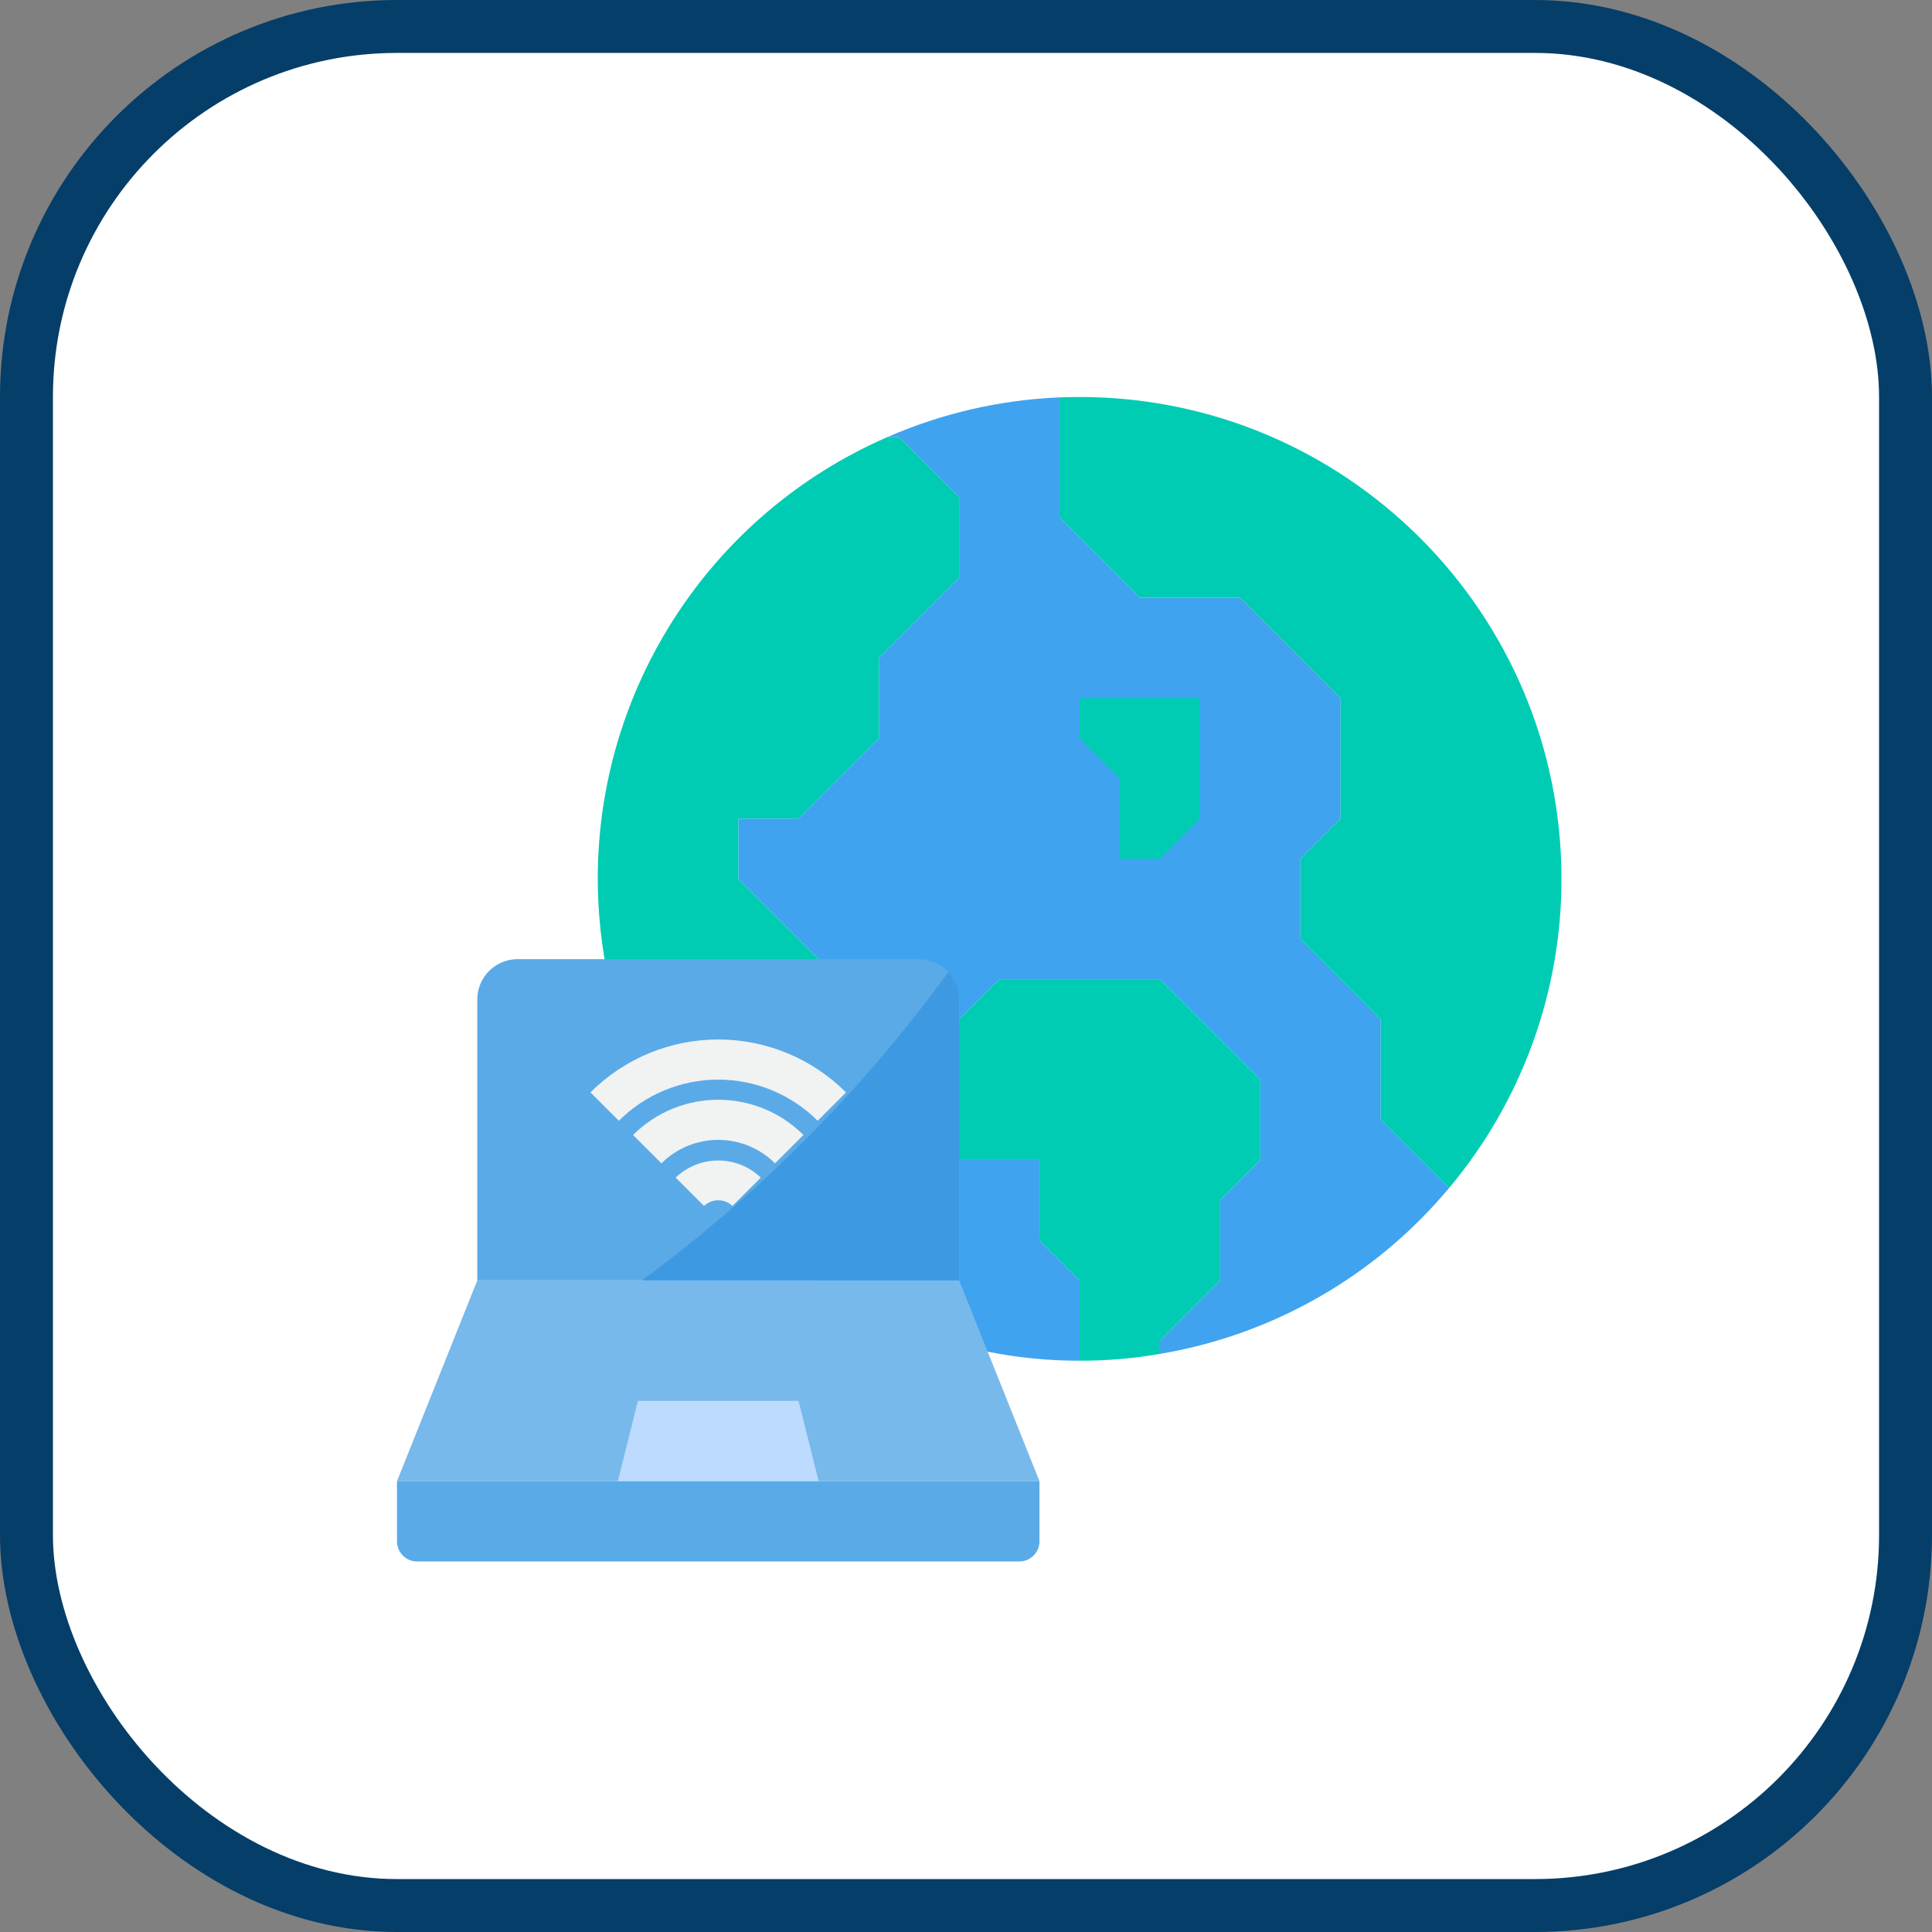 <?xml version="1.0" encoding="UTF-8"?>
<svg width="73px" height="73px" viewBox="0 0 73 73" version="1.1" xmlns="http://www.w3.org/2000/svg" xmlns:xlink="http://www.w3.org/1999/xlink">
    <rect x="0" y="0" width="73" height="73" fill="#808080" stroke="none"/>
    <!-- Generator: Sketch 51.3 (57544) - http://www.bohemiancoding.com/sketch -->
    <title>the-modern-web/http-2</title>
    <desc>Created with Sketch.</desc>
    <defs></defs>
    <g id="the-modern-web/http-2" stroke="none" stroke-width="1" fill="none" fill-rule="evenodd">
        <g id="container" transform="translate(2, 2)" fill="#FFFFFF" fill-rule="nonzero" stroke="#053E69" stroke-width="2">
            <rect id="mask" x="-1" y="-1" width="71" height="71" rx="14"></rect>
        </g>
        <g id="www-(1)" transform="translate(15, 15)" fill-rule="nonzero">
            <path d="M37.172,27.31 L37.172,23.517 L34.138,20.483 L34.138,17.448 L35.655,15.931 L35.655,11.379 L31.862,7.586 L28.069,7.586 L25.034,4.552 L25.034,0.015 C22.79,0.108 20.583,0.617 18.526,1.517 L18.966,1.517 L21.241,3.793 L21.241,6.828 L18.207,9.862 L18.207,12.897 L15.172,15.931 L12.897,15.931 L12.897,18.207 L15.931,21.241 L16.69,22 L16.69,24.276 L15.134,25.831 L14.414,26.552 L14.414,28.828 L13.208,30.034 L12.548,30.694 C15.164,33.462 18.58,35.343 22.319,36.072 C23.462,36.302 24.626,36.416 25.793,36.414 L25.793,33.379 L24.276,31.862 L24.276,28.828 L21.241,28.828 L19.724,27.31 L19.724,25.034 L21.241,23.517 L22.759,22 L28.828,22 L32.621,25.793 L32.621,28.828 L31.103,30.345 L31.103,33.379 L28.828,35.655 L28.828,36.156 C33.1,35.438 36.975,33.216 39.752,29.89 L37.172,27.31 Z" id="Shape" fill="#3FA3F0"></path>
            <polygon id="Shape" fill="#78B9EB" points="22.319 36.072 21.241 33.379 15.741 33.379 3.034 33.379 0 40.966 8.345 40.966 15.931 40.966 24.276 40.966"></polygon>
            <path d="M28.828,22 L22.759,22 L22,22.759 L21.241,23.517 L19.724,25.034 L19.724,27.31 L21.241,28.828 L24.276,28.828 L24.276,31.862 L25.793,33.379 L25.793,36.414 C26.81,36.417 27.826,36.33 28.828,36.156 L28.828,35.655 L31.103,33.379 L31.103,30.345 L32.621,28.828 L32.621,25.793 L28.828,22 Z" id="Shape" fill="#00CCB3"></path>
            <path d="M18.966,1.517 L18.526,1.517 C11.882,4.406 7.585,10.962 7.586,18.207 C7.589,20.817 8.153,23.397 9.24,25.77 C9.55,26.464 9.907,27.136 10.31,27.781 C10.715,28.443 11.167,29.077 11.66,29.677 C11.941,30.026 12.237,30.368 12.548,30.694 L13.208,30.034 L14.414,28.828 L14.414,26.552 L15.134,25.831 L16.69,24.276 L16.69,22 L15.931,21.241 L12.897,18.207 L12.897,15.931 L15.172,15.931 L18.207,12.897 L18.207,9.862 L21.241,6.828 L21.241,3.793 L18.966,1.517 Z" id="Shape" fill="#00CCB3"></path>
            <path d="M24.276,40.966 L24.276,43.241 C24.276,43.66 23.936,44 23.517,44 L0.759,44 C0.34,44 0,43.66 0,43.241 L0,40.966 L24.276,40.966 Z" id="Shape" fill="#5AAAE7"></path>
            <polygon id="Shape" fill="#BDDBFF" points="15.172 37.931 15.931 40.966 8.345 40.966 9.103 37.931"></polygon>
            <path d="M21.241,22.759 L21.241,33.379 L3.034,33.379 L3.034,22.759 C3.037,21.922 3.715,21.244 4.552,21.241 L19.724,21.241 C20.144,21.244 20.545,21.42 20.832,21.727 C21.098,22.004 21.245,22.374 21.241,22.759 Z" id="Shape" fill="#5AAAE7"></path>
            <polygon id="Shape" fill="#00CCB3" points="30.345 13.655 30.345 15.931 28.828 17.448 27.31 17.448 27.31 14.414 25.793 12.897 25.793 11.379 30.345 11.379"></polygon>
            <path d="M44,18.207 C44.004,22.48 42.499,26.617 39.752,29.89 L37.172,27.31 L37.172,23.517 L34.138,20.483 L34.138,17.448 L35.655,15.931 L35.655,11.379 L31.862,7.586 L28.069,7.586 L25.034,4.552 L25.034,0.015 C25.285,0.008 25.535,0 25.793,0 C35.847,0.003 43.997,8.153 44,18.207 Z" id="Shape" fill="#00CCB3"></path>
            <path d="M21.241,22.759 L21.241,33.379 L9.255,33.379 C13.69,30.114 17.595,26.183 20.832,21.727 C21.098,22.004 21.245,22.374 21.241,22.759 Z" id="Shape" fill="#3D9AE2"></path>
            <g id="Group" transform="translate(6.828, 24.276)" fill="#F1F2F2">
                <path d="M5.847,6.291 C5.547,6.004 5.074,6.004 4.774,6.291 L3.701,5.219 C4.601,4.358 6.019,4.358 6.92,5.219 L5.847,6.291 Z" id="Shape"></path>
                <path d="M7.456,4.681 C6.27,3.499 4.351,3.499 3.164,4.681 L2.092,3.609 C3.87,1.834 6.75,1.834 8.529,3.609 L7.456,4.681 Z" id="Shape"></path>
                <path d="M9.066,3.072 C8.07,2.076 6.719,1.517 5.31,1.517 C3.902,1.517 2.551,2.076 1.555,3.072 L0.482,2 C1.763,0.719 3.5,-5.91260475e-05 5.31,-5.91260475e-05 C7.121,-5.91260475e-05 8.858,0.719 10.138,2 L9.066,3.072 Z" id="Shape"></path>
            </g>
        </g>
    </g>
</svg>